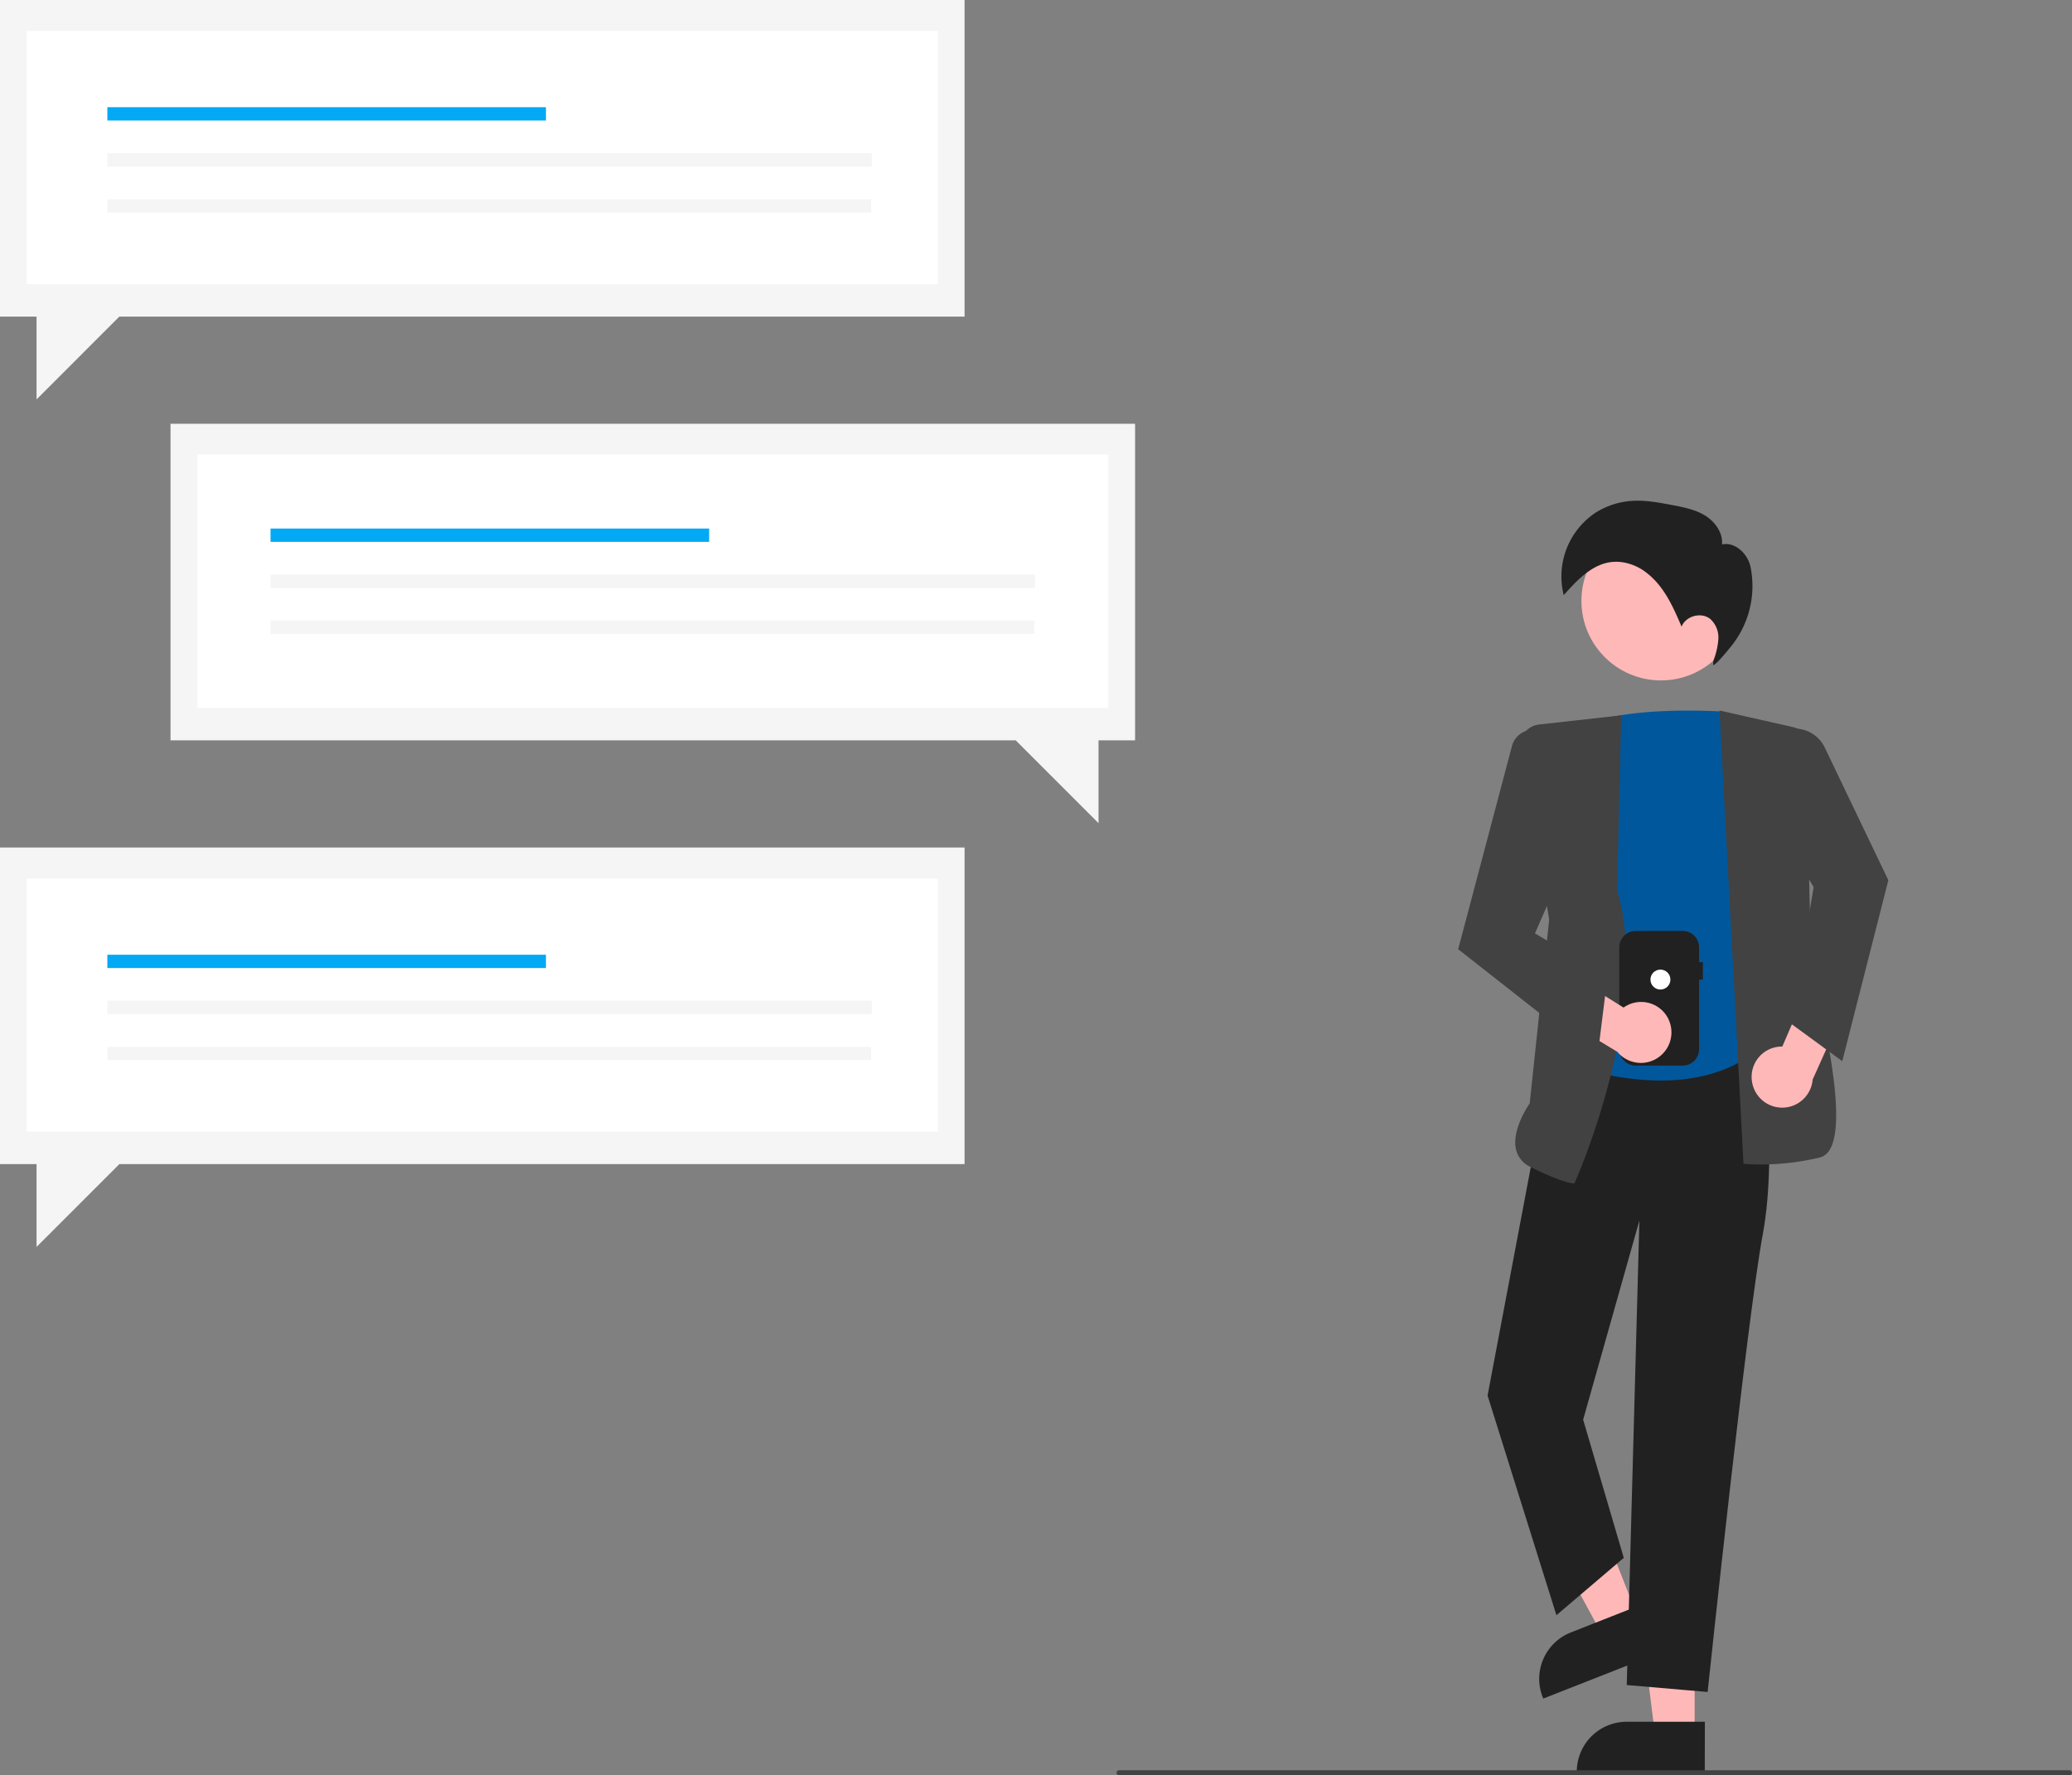 <svg xmlns="http://www.w3.org/2000/svg" viewBox="0 0 830.57 711.73"><rect x="0" y="0" width="830.57" height="711.73" fill="#808080" stroke="none"/><polygon points="68.35 169.89 455 169.89 455 296.82 440.35 296.82 440.35 330.02 407.16 296.82 68.35 296.82 68.35 169.89" fill="#f5f5f5"/><rect x="79.09" y="182.25" width="365.17" height="101.55" fill="#fff"/><rect x="108.45" y="211.9" width="175.82" height="5.34" fill="#03a9f4"/><rect x="108.45" y="230.36" width="306.44" height="5.34" fill="#f5f5f5"/><rect x="108.45" y="248.82" width="306.14" height="5.34" fill="#f5f5f5"/><polygon points="386.65 339.79 0 339.79 0 466.72 14.65 466.72 14.65 499.91 47.84 466.72 386.65 466.72 386.65 339.79" fill="#f5f5f5"/><rect x="10.74" y="352.15" width="365.17" height="101.55" fill="#fff"/><rect x="43.03" y="382.77" width="175.82" height="5.34" fill="#03a9f4"/><rect x="43.03" y="401.23" width="306.44" height="5.34" fill="#f5f5f5"/><rect x="43.03" y="419.69" width="306.14" height="5.34" fill="#f5f5f5"/><polygon points="386.65 0 0 0 0 126.93 14.65 126.93 14.65 160.13 47.84 126.93 386.65 126.93 386.65 0" fill="#f5f5f5"/><rect x="10.74" y="12.36" width="365.17" height="101.55" fill="#fff"/><rect x="43.03" y="42.98" width="175.82" height="5.34" fill="#03a9f4"/><rect x="43.03" y="61.44" width="306.44" height="5.34" fill="#f5f5f5"/><rect x="43.03" y="79.9" width="306.14" height="5.34" fill="#f5f5f5"/><polygon points="679.31 695.51 663.4 695.51 655.83 634.13 679.32 634.13 679.31 695.51" fill="#ffb8b8"/><path d="M683.37,710.94H632.06v-.65a20,20,0,0,1,20-20H683.4Z" fill="#212121"/><polygon points="656.94 649.36 642.13 655.19 612.61 600.84 634.46 592.24 656.94 649.36" fill="#ffb8b8"/><path d="M666.36,662.23,618.62,681l-.24-.61a20,20,0,0,1,11.27-25.9h0L658.81,643Z" fill="#212121"/><path d="M652.09,675.56l5.07-186.22-22.55,79.83,16.29,55.4-27,23-27.55-87.9-.05-.16,27.38-144.75,81-3.91h.57l.1.57c.08.48,7.73,48.54,1.29,83.3s-21.9,181.49-22.06,183l-.06.63Z" fill="#212121"/><path d="M627.85,426.34l-.46-.18,15-137.88.44-.11c15.28-3.82,35.86-3.49,46.77-2.95a7.21,7.21,0,0,1,6.74,6.09l18.07,119-.14.21c-12.5,17.84-31.59,22.7-48.65,22.7A115.34,115.34,0,0,1,627.85,426.34Z" fill="#01579b"/><path d="M699.43,466.63l-.55-.05-9.6-181.72,29.17,6.59A13.18,13.18,0,0,1,728.58,306l-3.78,30.2,1.29,53.14c.91,3.26,15.68,57.34,7.47,71.42a6.56,6.56,0,0,1-4.06,3.3,102.09,102.09,0,0,1-24.06,2.81C701.76,466.83,699.48,466.63,699.43,466.63Z" fill="#424242"/><path d="M613.52,467.86a10.35,10.35,0,0,1-5.78-6.87c-1.9-7.65,4.52-17.27,5.45-18.61L621,368.65l-11.6-68.12a8.68,8.68,0,0,1,7.11-10l.49-.07,32.88-3.66-1.67,70.07c14.12,47.7-16.62,116.49-16.93,117.18l-.17.38h-.42C630.52,474.42,626.49,474.34,613.52,467.86Z" fill="#424242"/><circle cx="665.8" cy="240.91" r="31.88" fill="#ffb8b8"/><path d="M702.31,433.74a12.16,12.16,0,0,1,10-14h0a11.8,11.8,0,0,1,2.14-.16l11-25.53L742.69,397,726.6,432.84a12.24,12.24,0,0,1-24.29.9Z" fill="#ffb8b8"/><path d="M717.85,410.35,727,355.67l-15.57-25.94,4-37,.88-.22a13.26,13.26,0,0,1,15.11,7.11l25.43,53.06.1.22-18.47,72.55Z" fill="#424242"/><path d="M686.7,266.62c.73.21,3.79-3.24,7.14-7.39a38.49,38.49,0,0,0,8-31.25c-.05-.24-.1-.48-.14-.7-1.11-5.28-6.15-10.14-11.43-9,.4-4.68-2.75-9.09-6.74-11.56s-8.73-3.38-13.34-4.25c-5.26-1-10.59-2-15.94-1.66a31.14,31.14,0,0,0-14.53,4.65,30.68,30.68,0,0,0-12.89,33.15c6.74-7.61,14.7-16,26.17-12.61a20.89,20.89,0,0,1,7.16,3.74c7,5.49,10.51,13.58,13.91,21.49,1.7-4.33,8-6,11.58-3a10,10,0,0,1,3.16,8,29.73,29.73,0,0,1-2,8.67" fill="#212121"/><path d="M682.59,385.73h-1.5v-5.9a6.62,6.62,0,0,0-6.6-6.6h-18.8a6.59,6.59,0,0,0-6.6,6.58v40.82a6.62,6.62,0,0,0,6.6,6.6h18.8a6.62,6.62,0,0,0,6.6-6.6v-27.9h1.5Z" fill="#212121"/><circle cx="665.59" cy="392.73" r="4" fill="#fff"/><path d="M668.85,408.67a12.16,12.16,0,0,0-16.2-5.8h0a13.14,13.14,0,0,0-1.85,1.08L627.21,389.2l-12.46,12.14,33.59,20.37a12.24,12.24,0,0,0,20.51-13Z" fill="#ffb8b8"/><path d="M584.52,380.56l21.57-81.51a8.74,8.74,0,0,1,9.95-6.32l7.42,1.35,7.9,43.47L615.29,374.2l29.07,17.45-4.08,32.72Z" fill="#424242"/><path d="M829.57,711.73h-381a1,1,0,1,1,0-2h381a1,1,0,1,1,0,2Z" fill="#424242"/></svg>